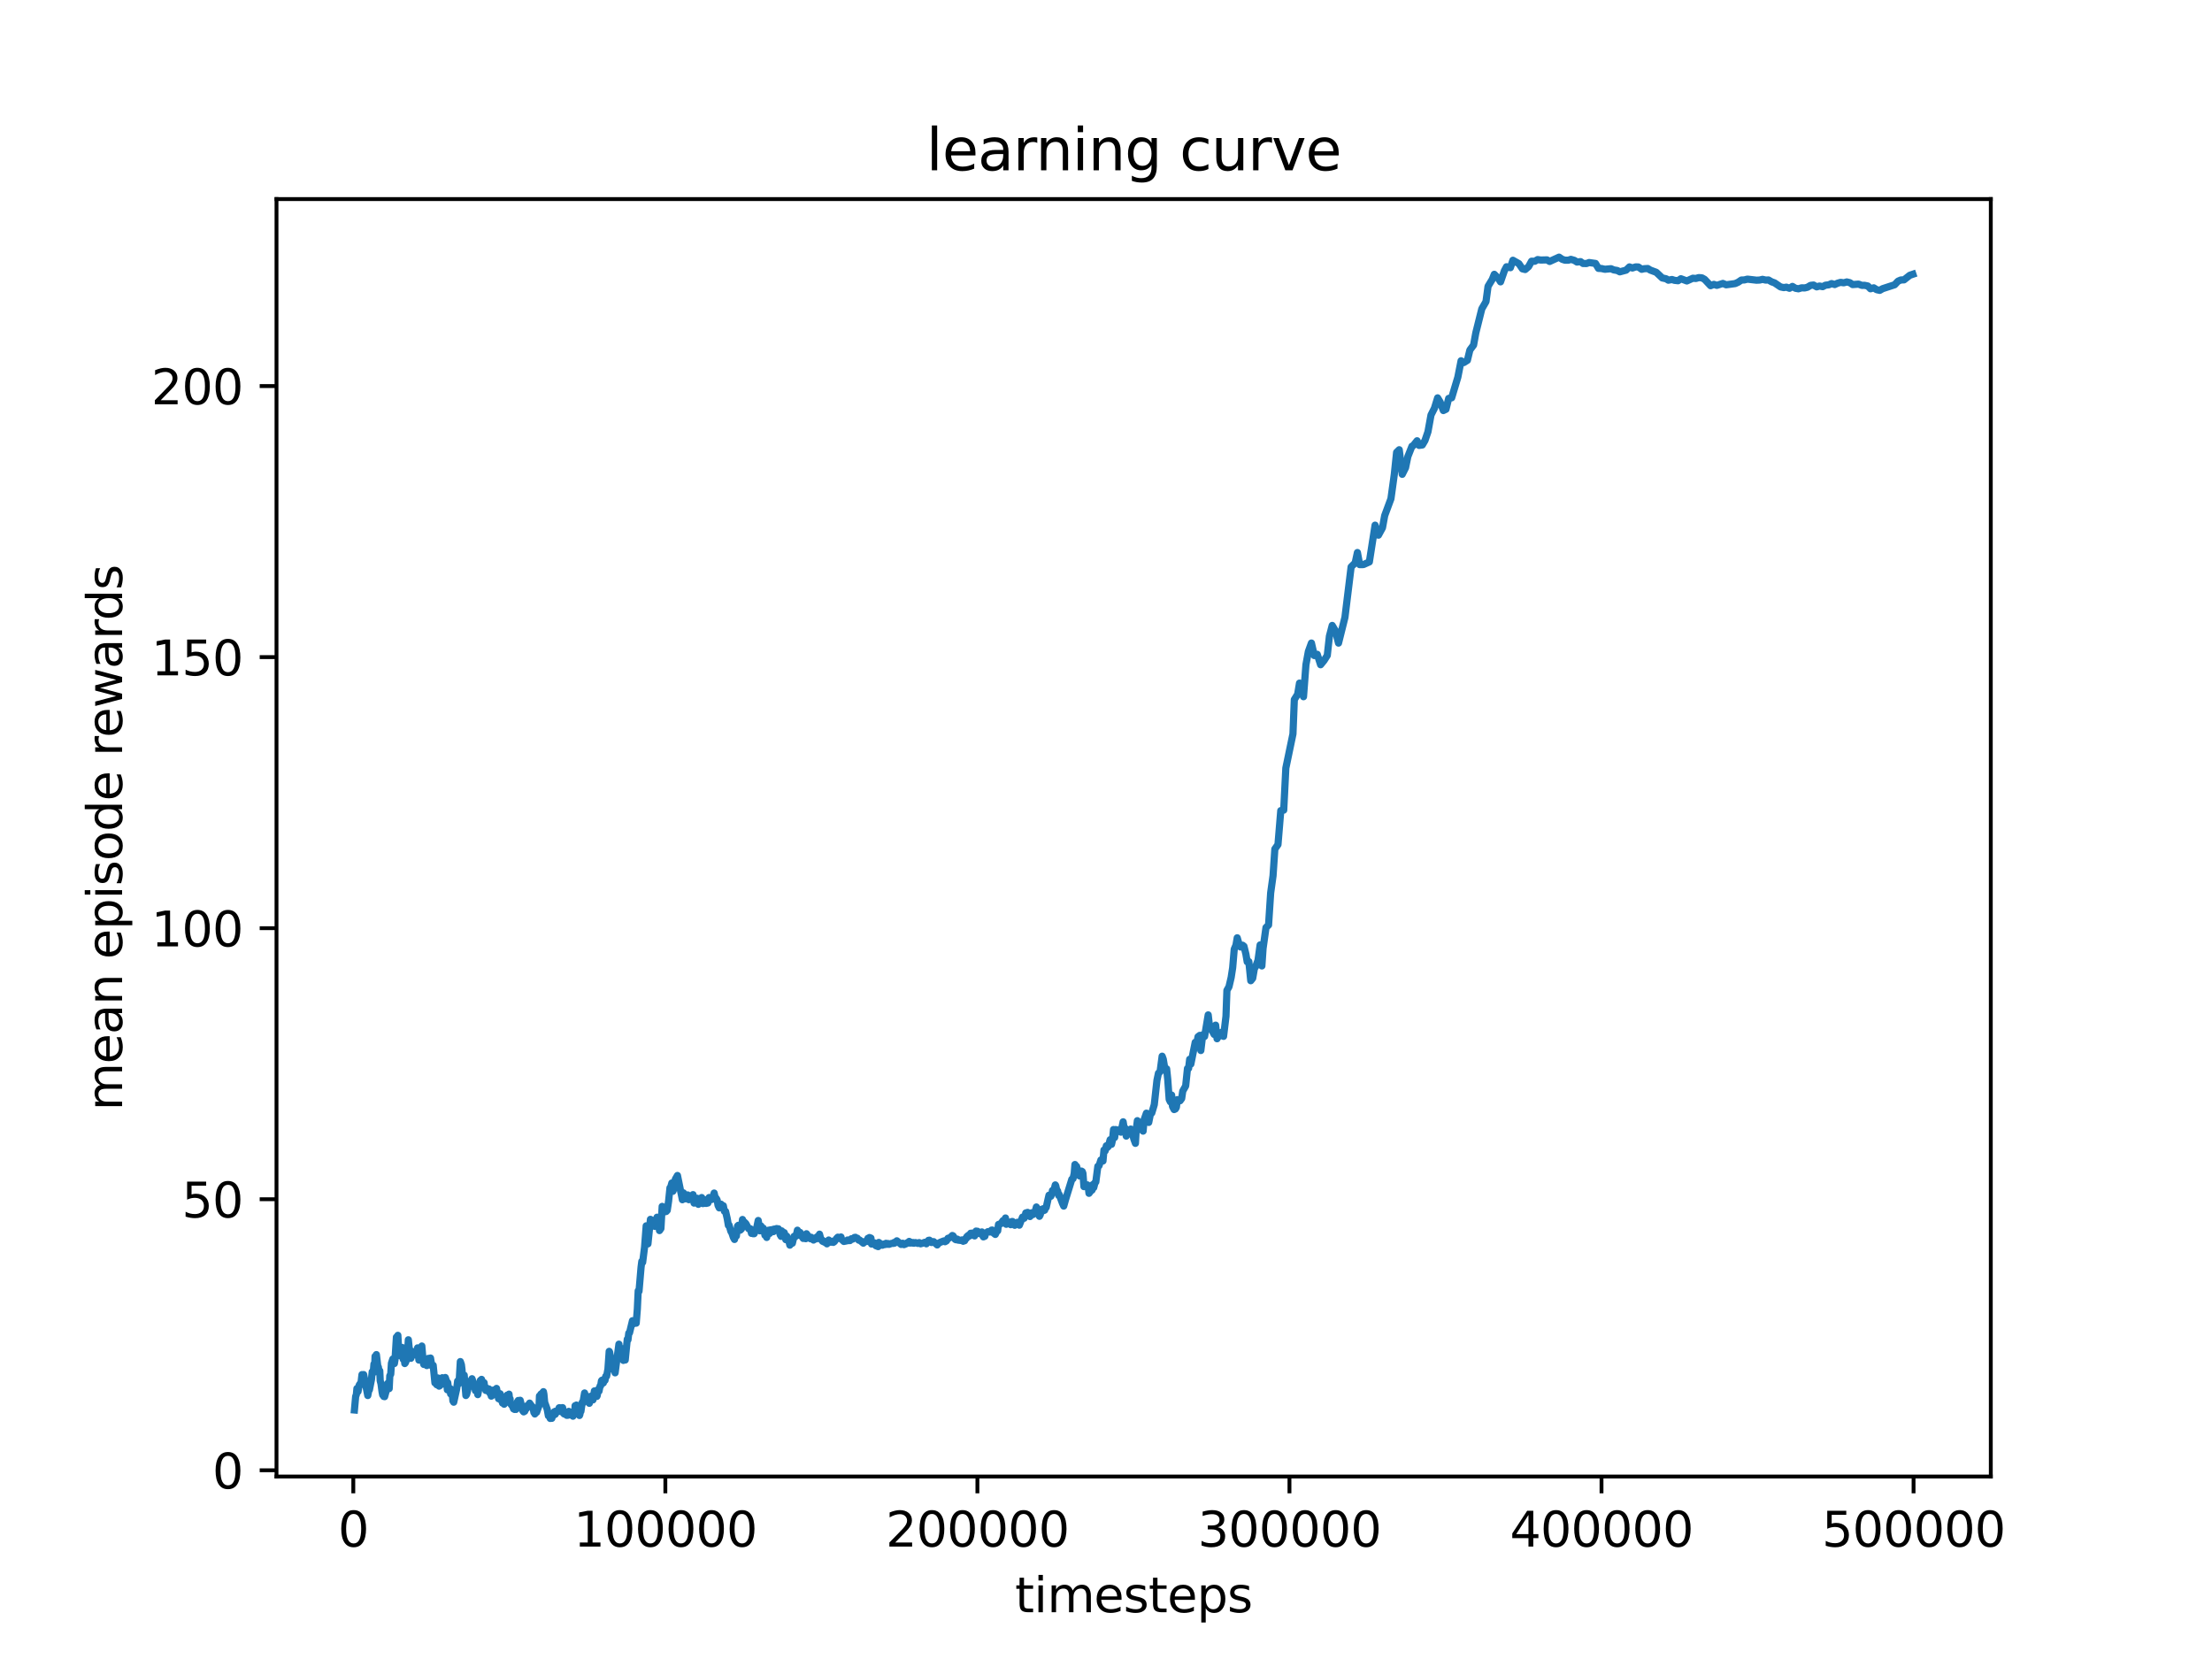 <?xml version="1.0" encoding="utf-8" standalone="no"?>
<!DOCTYPE svg PUBLIC "-//W3C//DTD SVG 1.1//EN"
  "http://www.w3.org/Graphics/SVG/1.1/DTD/svg11.dtd">
<svg xmlns:xlink="http://www.w3.org/1999/xlink" width="460.8pt" height="345.6pt" viewBox="0 0 460.8 345.6" xmlns="http://www.w3.org/2000/svg" version="1.1">
 <defs>
  <style type="text/css">*{stroke-linejoin: round; stroke-linecap: butt}</style>
 </defs>
 <g id="figure_1">
  <g id="patch_1">
   <path d="M 0 345.6 
L 460.8 345.6 
L 460.8 0 
L 0 0 
z
" style="fill: #ffffff"/>
  </g>
  <g id="axes_1">
   <g id="patch_2">
    <path d="M 57.6 307.584 
L 414.72 307.584 
L 414.72 41.472 
L 57.6 41.472 
z
" style="fill: #ffffff"/>
   </g>
   <g id="matplotlib.axis_1">
    <g id="xtick_1">
     <g id="line2d_1">
      <defs>
       <path id="m78d5ab6b62" d="M 0 0 
L 0 3.5 
" style="stroke: #000000; stroke-width: 0.8"/>
      </defs>
      <g>
       <use xlink:href="#m78d5ab6b62" x="73.599" y="307.584" style="stroke: #000000; stroke-width: 0.8"/>
      </g>
     </g>
     <g id="text_1">
      <!-- 0 -->
      <g transform="translate(70.417 322.182) scale(0.1 -0.1)">
       <defs>
        <path id="DejaVuSans-30" d="M 2034 4250 
Q 1547 4250 1301 3770 
Q 1056 3291 1056 2328 
Q 1056 1369 1301 889 
Q 1547 409 2034 409 
Q 2525 409 2770 889 
Q 3016 1369 3016 2328 
Q 3016 3291 2770 3770 
Q 2525 4250 2034 4250 
z
M 2034 4750 
Q 2819 4750 3233 4129 
Q 3647 3509 3647 2328 
Q 3647 1150 3233 529 
Q 2819 -91 2034 -91 
Q 1250 -91 836 529 
Q 422 1150 422 2328 
Q 422 3509 836 4129 
Q 1250 4750 2034 4750 
z
" transform="scale(0.016)"/>
       </defs>
       <use xlink:href="#DejaVuSans-30"/>
      </g>
     </g>
    </g>
    <g id="xtick_2">
     <g id="line2d_2">
      <g>
       <use xlink:href="#m78d5ab6b62" x="138.605" y="307.584" style="stroke: #000000; stroke-width: 0.8"/>
      </g>
     </g>
     <g id="text_2">
      <!-- 100000 -->
      <g transform="translate(119.518 322.182) scale(0.1 -0.1)">
       <defs>
        <path id="DejaVuSans-31" d="M 794 531 
L 1825 531 
L 1825 4091 
L 703 3866 
L 703 4441 
L 1819 4666 
L 2450 4666 
L 2450 531 
L 3481 531 
L 3481 0 
L 794 0 
L 794 531 
z
" transform="scale(0.016)"/>
       </defs>
       <use xlink:href="#DejaVuSans-31"/>
       <use xlink:href="#DejaVuSans-30" x="63.623"/>
       <use xlink:href="#DejaVuSans-30" x="127.246"/>
       <use xlink:href="#DejaVuSans-30" x="190.869"/>
       <use xlink:href="#DejaVuSans-30" x="254.492"/>
       <use xlink:href="#DejaVuSans-30" x="318.115"/>
      </g>
     </g>
    </g>
    <g id="xtick_3">
     <g id="line2d_3">
      <g>
       <use xlink:href="#m78d5ab6b62" x="203.611" y="307.584" style="stroke: #000000; stroke-width: 0.8"/>
      </g>
     </g>
     <g id="text_3">
      <!-- 200000 -->
      <g transform="translate(184.524 322.182) scale(0.1 -0.1)">
       <defs>
        <path id="DejaVuSans-32" d="M 1228 531 
L 3431 531 
L 3431 0 
L 469 0 
L 469 531 
Q 828 903 1448 1529 
Q 2069 2156 2228 2338 
Q 2531 2678 2651 2914 
Q 2772 3150 2772 3378 
Q 2772 3750 2511 3984 
Q 2250 4219 1831 4219 
Q 1534 4219 1204 4116 
Q 875 4013 500 3803 
L 500 4441 
Q 881 4594 1212 4672 
Q 1544 4750 1819 4750 
Q 2544 4750 2975 4387 
Q 3406 4025 3406 3419 
Q 3406 3131 3298 2873 
Q 3191 2616 2906 2266 
Q 2828 2175 2409 1742 
Q 1991 1309 1228 531 
z
" transform="scale(0.016)"/>
       </defs>
       <use xlink:href="#DejaVuSans-32"/>
       <use xlink:href="#DejaVuSans-30" x="63.623"/>
       <use xlink:href="#DejaVuSans-30" x="127.246"/>
       <use xlink:href="#DejaVuSans-30" x="190.869"/>
       <use xlink:href="#DejaVuSans-30" x="254.492"/>
       <use xlink:href="#DejaVuSans-30" x="318.115"/>
      </g>
     </g>
    </g>
    <g id="xtick_4">
     <g id="line2d_4">
      <g>
       <use xlink:href="#m78d5ab6b62" x="268.618" y="307.584" style="stroke: #000000; stroke-width: 0.8"/>
      </g>
     </g>
     <g id="text_4">
      <!-- 300000 -->
      <g transform="translate(249.53 322.182) scale(0.1 -0.1)">
       <defs>
        <path id="DejaVuSans-33" d="M 2597 2516 
Q 3050 2419 3304 2112 
Q 3559 1806 3559 1356 
Q 3559 666 3084 287 
Q 2609 -91 1734 -91 
Q 1441 -91 1130 -33 
Q 819 25 488 141 
L 488 750 
Q 750 597 1062 519 
Q 1375 441 1716 441 
Q 2309 441 2620 675 
Q 2931 909 2931 1356 
Q 2931 1769 2642 2001 
Q 2353 2234 1838 2234 
L 1294 2234 
L 1294 2753 
L 1863 2753 
Q 2328 2753 2575 2939 
Q 2822 3125 2822 3475 
Q 2822 3834 2567 4026 
Q 2313 4219 1838 4219 
Q 1578 4219 1281 4162 
Q 984 4106 628 3988 
L 628 4550 
Q 988 4650 1302 4700 
Q 1616 4750 1894 4750 
Q 2613 4750 3031 4423 
Q 3450 4097 3450 3541 
Q 3450 3153 3228 2886 
Q 3006 2619 2597 2516 
z
" transform="scale(0.016)"/>
       </defs>
       <use xlink:href="#DejaVuSans-33"/>
       <use xlink:href="#DejaVuSans-30" x="63.623"/>
       <use xlink:href="#DejaVuSans-30" x="127.246"/>
       <use xlink:href="#DejaVuSans-30" x="190.869"/>
       <use xlink:href="#DejaVuSans-30" x="254.492"/>
       <use xlink:href="#DejaVuSans-30" x="318.115"/>
      </g>
     </g>
    </g>
    <g id="xtick_5">
     <g id="line2d_5">
      <g>
       <use xlink:href="#m78d5ab6b62" x="333.624" y="307.584" style="stroke: #000000; stroke-width: 0.8"/>
      </g>
     </g>
     <g id="text_5">
      <!-- 400000 -->
      <g transform="translate(314.536 322.182) scale(0.1 -0.1)">
       <defs>
        <path id="DejaVuSans-34" d="M 2419 4116 
L 825 1625 
L 2419 1625 
L 2419 4116 
z
M 2253 4666 
L 3047 4666 
L 3047 1625 
L 3713 1625 
L 3713 1100 
L 3047 1100 
L 3047 0 
L 2419 0 
L 2419 1100 
L 313 1100 
L 313 1709 
L 2253 4666 
z
" transform="scale(0.016)"/>
       </defs>
       <use xlink:href="#DejaVuSans-34"/>
       <use xlink:href="#DejaVuSans-30" x="63.623"/>
       <use xlink:href="#DejaVuSans-30" x="127.246"/>
       <use xlink:href="#DejaVuSans-30" x="190.869"/>
       <use xlink:href="#DejaVuSans-30" x="254.492"/>
       <use xlink:href="#DejaVuSans-30" x="318.115"/>
      </g>
     </g>
    </g>
    <g id="xtick_6">
     <g id="line2d_6">
      <g>
       <use xlink:href="#m78d5ab6b62" x="398.63" y="307.584" style="stroke: #000000; stroke-width: 0.8"/>
      </g>
     </g>
     <g id="text_6">
      <!-- 500000 -->
      <g transform="translate(379.543 322.182) scale(0.1 -0.1)">
       <defs>
        <path id="DejaVuSans-35" d="M 691 4666 
L 3169 4666 
L 3169 4134 
L 1269 4134 
L 1269 2991 
Q 1406 3038 1543 3061 
Q 1681 3084 1819 3084 
Q 2600 3084 3056 2656 
Q 3513 2228 3513 1497 
Q 3513 744 3044 326 
Q 2575 -91 1722 -91 
Q 1428 -91 1123 -41 
Q 819 9 494 109 
L 494 744 
Q 775 591 1075 516 
Q 1375 441 1709 441 
Q 2250 441 2565 725 
Q 2881 1009 2881 1497 
Q 2881 1984 2565 2268 
Q 2250 2553 1709 2553 
Q 1456 2553 1204 2497 
Q 953 2441 691 2322 
L 691 4666 
z
" transform="scale(0.016)"/>
       </defs>
       <use xlink:href="#DejaVuSans-35"/>
       <use xlink:href="#DejaVuSans-30" x="63.623"/>
       <use xlink:href="#DejaVuSans-30" x="127.246"/>
       <use xlink:href="#DejaVuSans-30" x="190.869"/>
       <use xlink:href="#DejaVuSans-30" x="254.492"/>
       <use xlink:href="#DejaVuSans-30" x="318.115"/>
      </g>
     </g>
    </g>
    <g id="text_7">
     <!-- timesteps -->
     <g transform="translate(211.444 335.861) scale(0.1 -0.1)">
      <defs>
       <path id="DejaVuSans-74" d="M 1172 4494 
L 1172 3500 
L 2356 3500 
L 2356 3053 
L 1172 3053 
L 1172 1153 
Q 1172 725 1289 603 
Q 1406 481 1766 481 
L 2356 481 
L 2356 0 
L 1766 0 
Q 1100 0 847 248 
Q 594 497 594 1153 
L 594 3053 
L 172 3053 
L 172 3500 
L 594 3500 
L 594 4494 
L 1172 4494 
z
" transform="scale(0.016)"/>
       <path id="DejaVuSans-69" d="M 603 3500 
L 1178 3500 
L 1178 0 
L 603 0 
L 603 3500 
z
M 603 4863 
L 1178 4863 
L 1178 4134 
L 603 4134 
L 603 4863 
z
" transform="scale(0.016)"/>
       <path id="DejaVuSans-6d" d="M 3328 2828 
Q 3544 3216 3844 3400 
Q 4144 3584 4550 3584 
Q 5097 3584 5394 3201 
Q 5691 2819 5691 2113 
L 5691 0 
L 5113 0 
L 5113 2094 
Q 5113 2597 4934 2840 
Q 4756 3084 4391 3084 
Q 3944 3084 3684 2787 
Q 3425 2491 3425 1978 
L 3425 0 
L 2847 0 
L 2847 2094 
Q 2847 2600 2669 2842 
Q 2491 3084 2119 3084 
Q 1678 3084 1418 2786 
Q 1159 2488 1159 1978 
L 1159 0 
L 581 0 
L 581 3500 
L 1159 3500 
L 1159 2956 
Q 1356 3278 1631 3431 
Q 1906 3584 2284 3584 
Q 2666 3584 2933 3390 
Q 3200 3197 3328 2828 
z
" transform="scale(0.016)"/>
       <path id="DejaVuSans-65" d="M 3597 1894 
L 3597 1613 
L 953 1613 
Q 991 1019 1311 708 
Q 1631 397 2203 397 
Q 2534 397 2845 478 
Q 3156 559 3463 722 
L 3463 178 
Q 3153 47 2828 -22 
Q 2503 -91 2169 -91 
Q 1331 -91 842 396 
Q 353 884 353 1716 
Q 353 2575 817 3079 
Q 1281 3584 2069 3584 
Q 2775 3584 3186 3129 
Q 3597 2675 3597 1894 
z
M 3022 2063 
Q 3016 2534 2758 2815 
Q 2500 3097 2075 3097 
Q 1594 3097 1305 2825 
Q 1016 2553 972 2059 
L 3022 2063 
z
" transform="scale(0.016)"/>
       <path id="DejaVuSans-73" d="M 2834 3397 
L 2834 2853 
Q 2591 2978 2328 3040 
Q 2066 3103 1784 3103 
Q 1356 3103 1142 2972 
Q 928 2841 928 2578 
Q 928 2378 1081 2264 
Q 1234 2150 1697 2047 
L 1894 2003 
Q 2506 1872 2764 1633 
Q 3022 1394 3022 966 
Q 3022 478 2636 193 
Q 2250 -91 1575 -91 
Q 1294 -91 989 -36 
Q 684 19 347 128 
L 347 722 
Q 666 556 975 473 
Q 1284 391 1588 391 
Q 1994 391 2212 530 
Q 2431 669 2431 922 
Q 2431 1156 2273 1281 
Q 2116 1406 1581 1522 
L 1381 1569 
Q 847 1681 609 1914 
Q 372 2147 372 2553 
Q 372 3047 722 3315 
Q 1072 3584 1716 3584 
Q 2034 3584 2315 3537 
Q 2597 3491 2834 3397 
z
" transform="scale(0.016)"/>
       <path id="DejaVuSans-70" d="M 1159 525 
L 1159 -1331 
L 581 -1331 
L 581 3500 
L 1159 3500 
L 1159 2969 
Q 1341 3281 1617 3432 
Q 1894 3584 2278 3584 
Q 2916 3584 3314 3078 
Q 3713 2572 3713 1747 
Q 3713 922 3314 415 
Q 2916 -91 2278 -91 
Q 1894 -91 1617 61 
Q 1341 213 1159 525 
z
M 3116 1747 
Q 3116 2381 2855 2742 
Q 2594 3103 2138 3103 
Q 1681 3103 1420 2742 
Q 1159 2381 1159 1747 
Q 1159 1113 1420 752 
Q 1681 391 2138 391 
Q 2594 391 2855 752 
Q 3116 1113 3116 1747 
z
" transform="scale(0.016)"/>
      </defs>
      <use xlink:href="#DejaVuSans-74"/>
      <use xlink:href="#DejaVuSans-69" x="39.209"/>
      <use xlink:href="#DejaVuSans-6d" x="66.992"/>
      <use xlink:href="#DejaVuSans-65" x="164.404"/>
      <use xlink:href="#DejaVuSans-73" x="225.928"/>
      <use xlink:href="#DejaVuSans-74" x="278.027"/>
      <use xlink:href="#DejaVuSans-65" x="317.236"/>
      <use xlink:href="#DejaVuSans-70" x="378.76"/>
      <use xlink:href="#DejaVuSans-73" x="442.236"/>
     </g>
    </g>
   </g>
   <g id="matplotlib.axis_2">
    <g id="ytick_1">
     <g id="line2d_7">
      <defs>
       <path id="m1ab883a542" d="M 0 0 
L -3.5 0 
" style="stroke: #000000; stroke-width: 0.8"/>
      </defs>
      <g>
       <use xlink:href="#m1ab883a542" x="57.6" y="306.282" style="stroke: #000000; stroke-width: 0.8"/>
      </g>
     </g>
     <g id="text_8">
      <!-- 0 -->
      <g transform="translate(44.237 310.081) scale(0.1 -0.1)">
       <use xlink:href="#DejaVuSans-30"/>
      </g>
     </g>
    </g>
    <g id="ytick_2">
     <g id="line2d_8">
      <g>
       <use xlink:href="#m1ab883a542" x="57.6" y="249.817" style="stroke: #000000; stroke-width: 0.8"/>
      </g>
     </g>
     <g id="text_9">
      <!-- 50 -->
      <g transform="translate(37.875 253.617) scale(0.1 -0.1)">
       <use xlink:href="#DejaVuSans-35"/>
       <use xlink:href="#DejaVuSans-30" x="63.623"/>
      </g>
     </g>
    </g>
    <g id="ytick_3">
     <g id="line2d_9">
      <g>
       <use xlink:href="#m1ab883a542" x="57.6" y="193.353" style="stroke: #000000; stroke-width: 0.8"/>
      </g>
     </g>
     <g id="text_10">
      <!-- 100 -->
      <g transform="translate(31.512 197.152) scale(0.1 -0.1)">
       <use xlink:href="#DejaVuSans-31"/>
       <use xlink:href="#DejaVuSans-30" x="63.623"/>
       <use xlink:href="#DejaVuSans-30" x="127.246"/>
      </g>
     </g>
    </g>
    <g id="ytick_4">
     <g id="line2d_10">
      <g>
       <use xlink:href="#m1ab883a542" x="57.6" y="136.888" style="stroke: #000000; stroke-width: 0.8"/>
      </g>
     </g>
     <g id="text_11">
      <!-- 150 -->
      <g transform="translate(31.512 140.688) scale(0.1 -0.1)">
       <use xlink:href="#DejaVuSans-31"/>
       <use xlink:href="#DejaVuSans-35" x="63.623"/>
       <use xlink:href="#DejaVuSans-30" x="127.246"/>
      </g>
     </g>
    </g>
    <g id="ytick_5">
     <g id="line2d_11">
      <g>
       <use xlink:href="#m1ab883a542" x="57.6" y="80.424" style="stroke: #000000; stroke-width: 0.8"/>
      </g>
     </g>
     <g id="text_12">
      <!-- 200 -->
      <g transform="translate(31.512 84.223) scale(0.1 -0.1)">
       <use xlink:href="#DejaVuSans-32"/>
       <use xlink:href="#DejaVuSans-30" x="63.623"/>
       <use xlink:href="#DejaVuSans-30" x="127.246"/>
      </g>
     </g>
    </g>
    <g id="text_13">
     <!-- mean episode rewards -->
     <g transform="translate(25.433 231.36) rotate(-90) scale(0.1 -0.1)">
      <defs>
       <path id="DejaVuSans-61" d="M 2194 1759 
Q 1497 1759 1228 1600 
Q 959 1441 959 1056 
Q 959 750 1161 570 
Q 1363 391 1709 391 
Q 2188 391 2477 730 
Q 2766 1069 2766 1631 
L 2766 1759 
L 2194 1759 
z
M 3341 1997 
L 3341 0 
L 2766 0 
L 2766 531 
Q 2569 213 2275 61 
Q 1981 -91 1556 -91 
Q 1019 -91 701 211 
Q 384 513 384 1019 
Q 384 1609 779 1909 
Q 1175 2209 1959 2209 
L 2766 2209 
L 2766 2266 
Q 2766 2663 2505 2880 
Q 2244 3097 1772 3097 
Q 1472 3097 1187 3025 
Q 903 2953 641 2809 
L 641 3341 
Q 956 3463 1253 3523 
Q 1550 3584 1831 3584 
Q 2591 3584 2966 3190 
Q 3341 2797 3341 1997 
z
" transform="scale(0.016)"/>
       <path id="DejaVuSans-6e" d="M 3513 2113 
L 3513 0 
L 2938 0 
L 2938 2094 
Q 2938 2591 2744 2837 
Q 2550 3084 2163 3084 
Q 1697 3084 1428 2787 
Q 1159 2491 1159 1978 
L 1159 0 
L 581 0 
L 581 3500 
L 1159 3500 
L 1159 2956 
Q 1366 3272 1645 3428 
Q 1925 3584 2291 3584 
Q 2894 3584 3203 3211 
Q 3513 2838 3513 2113 
z
" transform="scale(0.016)"/>
       <path id="DejaVuSans-20" transform="scale(0.016)"/>
       <path id="DejaVuSans-6f" d="M 1959 3097 
Q 1497 3097 1228 2736 
Q 959 2375 959 1747 
Q 959 1119 1226 758 
Q 1494 397 1959 397 
Q 2419 397 2687 759 
Q 2956 1122 2956 1747 
Q 2956 2369 2687 2733 
Q 2419 3097 1959 3097 
z
M 1959 3584 
Q 2709 3584 3137 3096 
Q 3566 2609 3566 1747 
Q 3566 888 3137 398 
Q 2709 -91 1959 -91 
Q 1206 -91 779 398 
Q 353 888 353 1747 
Q 353 2609 779 3096 
Q 1206 3584 1959 3584 
z
" transform="scale(0.016)"/>
       <path id="DejaVuSans-64" d="M 2906 2969 
L 2906 4863 
L 3481 4863 
L 3481 0 
L 2906 0 
L 2906 525 
Q 2725 213 2448 61 
Q 2172 -91 1784 -91 
Q 1150 -91 751 415 
Q 353 922 353 1747 
Q 353 2572 751 3078 
Q 1150 3584 1784 3584 
Q 2172 3584 2448 3432 
Q 2725 3281 2906 2969 
z
M 947 1747 
Q 947 1113 1208 752 
Q 1469 391 1925 391 
Q 2381 391 2643 752 
Q 2906 1113 2906 1747 
Q 2906 2381 2643 2742 
Q 2381 3103 1925 3103 
Q 1469 3103 1208 2742 
Q 947 2381 947 1747 
z
" transform="scale(0.016)"/>
       <path id="DejaVuSans-72" d="M 2631 2963 
Q 2534 3019 2420 3045 
Q 2306 3072 2169 3072 
Q 1681 3072 1420 2755 
Q 1159 2438 1159 1844 
L 1159 0 
L 581 0 
L 581 3500 
L 1159 3500 
L 1159 2956 
Q 1341 3275 1631 3429 
Q 1922 3584 2338 3584 
Q 2397 3584 2469 3576 
Q 2541 3569 2628 3553 
L 2631 2963 
z
" transform="scale(0.016)"/>
       <path id="DejaVuSans-77" d="M 269 3500 
L 844 3500 
L 1563 769 
L 2278 3500 
L 2956 3500 
L 3675 769 
L 4391 3500 
L 4966 3500 
L 4050 0 
L 3372 0 
L 2619 2869 
L 1863 0 
L 1184 0 
L 269 3500 
z
" transform="scale(0.016)"/>
      </defs>
      <use xlink:href="#DejaVuSans-6d"/>
      <use xlink:href="#DejaVuSans-65" x="97.412"/>
      <use xlink:href="#DejaVuSans-61" x="158.936"/>
      <use xlink:href="#DejaVuSans-6e" x="220.215"/>
      <use xlink:href="#DejaVuSans-20" x="283.594"/>
      <use xlink:href="#DejaVuSans-65" x="315.381"/>
      <use xlink:href="#DejaVuSans-70" x="376.904"/>
      <use xlink:href="#DejaVuSans-69" x="440.381"/>
      <use xlink:href="#DejaVuSans-73" x="468.164"/>
      <use xlink:href="#DejaVuSans-6f" x="520.264"/>
      <use xlink:href="#DejaVuSans-64" x="581.445"/>
      <use xlink:href="#DejaVuSans-65" x="644.922"/>
      <use xlink:href="#DejaVuSans-20" x="706.445"/>
      <use xlink:href="#DejaVuSans-72" x="738.232"/>
      <use xlink:href="#DejaVuSans-65" x="777.096"/>
      <use xlink:href="#DejaVuSans-77" x="838.619"/>
      <use xlink:href="#DejaVuSans-61" x="920.406"/>
      <use xlink:href="#DejaVuSans-72" x="981.686"/>
      <use xlink:href="#DejaVuSans-64" x="1021.049"/>
      <use xlink:href="#DejaVuSans-73" x="1084.525"/>
     </g>
    </g>
   </g>
   <g id="line2d_12">
    <path d="M 73.833 293.726 
L 74.093 290.87 
L 74.236 290.542 
L 74.353 289.251 
L 74.587 289.877 
L 74.795 288.605 
L 74.99 288.275 
L 75.159 288.465 
L 75.406 286.357 
L 75.51 286.527 
L 75.64 286.954 
L 75.757 286.349 
L 76.615 290.716 
L 76.836 289.547 
L 76.953 289.536 
L 77.382 287.375 
L 77.538 285.759 
L 77.746 285.998 
L 77.902 284.157 
L 78.084 283.983 
L 78.136 282.544 
L 78.305 282.949 
L 78.409 282.189 
L 78.708 284.719 
L 78.825 284.795 
L 78.968 286.032 
L 79.111 285.562 
L 79.202 287.625 
L 79.371 288.274 
L 79.592 289.961 
L 79.722 290.605 
L 79.865 290.195 
L 79.943 290.909 
L 80.125 290.951 
L 80.606 289.187 
L 80.762 288.181 
L 80.879 288.948 
L 81.074 289.276 
L 81.204 286.602 
L 81.399 286.252 
L 81.542 283.985 
L 81.829 283.104 
L 81.985 283.207 
L 82.154 284.05 
L 82.284 283.294 
L 82.583 278.542 
L 82.739 280.579 
L 82.882 278.173 
L 82.973 279.867 
L 83.428 282.471 
L 83.571 281.968 
L 83.792 280.708 
L 84.026 283.209 
L 84.195 282.504 
L 84.325 284.051 
L 84.442 283.915 
L 84.819 282.974 
L 85.066 279.1 
L 85.339 281.787 
L 85.456 282.921 
L 85.586 282.965 
L 85.768 281.482 
L 86.067 282.057 
L 86.21 281.754 
L 86.379 281.804 
L 86.548 282.274 
L 86.678 281.812 
L 86.847 281.691 
L 86.99 280.789 
L 87.107 281.153 
L 87.263 283.33 
L 87.874 280.401 
L 88.16 283.753 
L 88.277 284.232 
L 88.459 283.733 
L 88.563 284.173 
L 88.68 283.846 
L 88.914 284.476 
L 89.239 282.976 
L 89.343 283.417 
L 89.603 283.486 
L 89.681 282.905 
L 89.954 284.536 
L 90.24 284.421 
L 90.604 288.079 
L 90.721 287.973 
L 90.981 288.465 
L 91.215 287.05 
L 91.475 288.759 
L 91.644 288.655 
L 91.8 288.199 
L 91.917 287.122 
L 92.047 288.11 
L 92.139 287.006 
L 92.282 287.061 
L 92.503 288.306 
L 92.633 287.935 
L 92.763 286.96 
L 93.036 287.764 
L 93.192 289.53 
L 93.27 288.024 
L 93.478 289.643 
L 93.647 289.691 
L 93.673 289.416 
L 93.816 289.282 
L 93.868 290.377 
L 94.05 290.21 
L 94.141 290.666 
L 94.232 290.479 
L 94.349 291.827 
L 94.518 292.103 
L 95.116 289.414 
L 95.337 287.686 
L 95.493 288.325 
L 95.649 287.808 
L 95.896 283.641 
L 96.117 284.29 
L 96.247 285.348 
L 96.325 286.991 
L 96.468 286.925 
L 96.572 287.603 
L 96.702 286.467 
L 97.053 290.712 
L 97.209 290.5 
L 97.833 287.847 
L 97.963 288.817 
L 98.067 287.596 
L 98.21 288.201 
L 98.327 287.213 
L 98.522 287.781 
L 98.639 288.227 
L 98.782 288.262 
L 99.042 289.707 
L 99.107 289.334 
L 99.367 289.217 
L 99.536 290.524 
L 100.069 287.562 
L 100.173 287.675 
L 100.316 287.348 
L 100.498 288.385 
L 100.589 288.537 
L 100.719 287.956 
L 100.849 288.044 
L 100.953 288.916 
L 101.096 289.079 
L 101.2 289.658 
L 101.304 289.122 
L 101.655 289.803 
L 101.785 289.323 
L 101.876 289.358 
L 102.084 290.272 
L 102.201 290.081 
L 102.344 290.841 
L 102.462 290.772 
L 102.8 289.575 
L 103.021 290.2 
L 103.112 290.44 
L 103.437 289.234 
L 103.866 291.384 
L 104.087 290.443 
L 104.191 290.344 
L 104.477 291.821 
L 104.607 291.798 
L 104.685 292.287 
L 104.776 291.785 
L 105.023 292.525 
L 105.322 291.317 
L 105.426 291.481 
L 105.634 290.64 
L 105.738 290.609 
L 105.842 291.214 
L 106.037 290.428 
L 106.128 291.337 
L 106.258 291.392 
L 106.31 292.356 
L 106.804 293.009 
L 106.986 293.5 
L 107.051 293.328 
L 107.181 293.607 
L 107.402 293.228 
L 107.48 293.61 
L 107.61 293.393 
L 107.792 291.995 
L 107.896 292.183 
L 107.961 291.745 
L 108.078 292.188 
L 108.156 291.971 
L 108.26 292.251 
L 108.364 291.706 
L 108.897 293.887 
L 109.092 294.118 
L 109.235 293.708 
L 109.313 293.995 
L 109.495 293.238 
L 109.625 293.496 
L 109.82 292.823 
L 109.885 293.166 
L 110.327 292.297 
L 110.483 292.9 
L 110.561 292.609 
L 110.795 293.128 
L 110.847 292.988 
L 110.938 293.053 
L 111.042 293.276 
L 111.224 294.251 
L 111.302 294.287 
L 111.419 294.556 
L 111.588 294.025 
L 111.692 294.117 
L 111.783 294.215 
L 112.303 292.779 
L 112.381 290.795 
L 112.485 290.893 
L 112.589 290.977 
L 112.681 290.413 
L 112.785 290.546 
L 113.006 290.145 
L 113.123 290.686 
L 113.201 289.913 
L 113.305 290.436 
L 113.461 292.118 
L 113.994 293.588 
L 114.241 294.945 
L 114.358 294.875 
L 114.436 294.811 
L 114.618 295.488 
L 114.787 295.125 
L 114.956 295.466 
L 115.138 294.743 
L 115.242 294.918 
L 115.411 294.199 
L 115.489 294.082 
L 115.671 294.625 
L 115.749 293.968 
L 115.84 294.115 
L 115.996 294.068 
L 116.139 293.936 
L 116.191 294.003 
L 116.308 294.058 
L 116.477 293.264 
L 116.568 293.244 
L 116.75 293.813 
L 116.841 293.752 
L 117.114 293.244 
L 117.205 293.244 
L 117.374 294.422 
L 117.452 294.173 
L 117.543 294.565 
L 117.712 294.195 
L 117.881 294.598 
L 118.05 294.832 
L 118.232 294.831 
L 118.323 294.816 
L 118.479 294.015 
L 118.843 294.76 
L 118.999 294.185 
L 119.181 294.476 
L 119.298 294.129 
L 119.363 295.02 
L 119.753 293.858 
L 119.805 292.832 
L 119.987 293.29 
L 120.078 292.697 
L 120.247 293.401 
L 120.325 293.1 
L 120.624 293.868 
L 120.715 294.872 
L 120.806 294.648 
L 120.897 293.733 
L 121.014 294.016 
L 121.287 292.141 
L 121.404 292.322 
L 121.781 290.182 
L 121.898 290.801 
L 122.002 290.645 
L 122.171 291.093 
L 122.275 291.777 
L 122.392 291.287 
L 122.47 291.414 
L 122.587 291.446 
L 122.769 292.334 
L 122.991 290.905 
L 123.134 291.149 
L 123.329 290.747 
L 123.524 291.625 
L 123.628 291.138 
L 123.823 289.753 
L 123.94 290.296 
L 124.018 290.004 
L 124.33 290.9 
L 124.421 290.72 
L 124.564 289.506 
L 124.694 289.359 
L 124.785 289.813 
L 125.006 288.733 
L 125.123 288.698 
L 125.292 287.652 
L 125.396 287.527 
L 125.552 288.116 
L 125.682 288.096 
L 125.968 287.173 
L 126.033 287.56 
L 126.202 286.68 
L 126.371 286.683 
L 126.644 285.211 
L 126.904 281.507 
L 126.995 281.672 
L 127.567 285.186 
L 127.723 284.033 
L 127.97 285.198 
L 128.139 285.987 
L 128.932 280.014 
L 129.088 281.992 
L 129.361 281.061 
L 129.465 281.221 
L 129.569 280.935 
L 129.855 283.396 
L 130.05 283.144 
L 130.245 283.319 
L 130.674 278.983 
L 130.817 279.115 
L 130.986 277.708 
L 131.142 277.655 
L 131.753 275.131 
L 132.013 275.754 
L 132.091 275.164 
L 132.312 275.042 
L 132.533 275.642 
L 132.767 272.718 
L 132.949 268.898 
L 133.118 268.994 
L 133.548 263.969 
L 133.704 262.754 
L 133.873 262.971 
L 134.276 259.794 
L 134.614 255.366 
L 134.718 258.033 
L 134.978 259.124 
L 135.498 254.012 
L 135.602 254.164 
L 135.797 254.295 
L 135.979 254.211 
L 136.226 255.334 
L 136.408 255.48 
L 136.642 255.194 
L 136.876 253.569 
L 137.24 254.52 
L 137.383 256.351 
L 137.682 255.916 
L 137.942 251.315 
L 138.475 252.442 
L 138.774 252.38 
L 138.995 252.142 
L 139.281 250.221 
L 139.567 247.445 
L 139.697 247.372 
L 139.957 246.439 
L 140.178 248.164 
L 140.503 247.381 
L 140.672 245.668 
L 141.127 244.876 
L 142.154 249.925 
L 142.362 248.487 
L 142.635 249.748 
L 142.804 248.851 
L 143.025 249.738 
L 143.246 248.921 
L 143.493 249.912 
L 143.663 249.494 
L 143.91 249.357 
L 144.118 249.43 
L 144.365 248.861 
L 144.586 250.628 
L 144.833 249.856 
L 145.028 249.99 
L 145.223 249.618 
L 145.483 250.883 
L 145.652 250.103 
L 145.925 250.315 
L 146.172 249.471 
L 146.38 250.727 
L 146.666 250.692 
L 146.77 249.931 
L 147.095 250.695 
L 147.472 250.605 
L 147.719 249.466 
L 147.901 249.966 
L 148.382 249.832 
L 148.772 248.533 
L 148.954 249.386 
L 149.162 249.584 
L 149.396 249.965 
L 149.578 251.092 
L 149.838 251.629 
L 149.994 251.388 
L 150.202 250.851 
L 150.41 251.452 
L 150.683 251.178 
L 150.904 252.328 
L 151.151 252.36 
L 151.502 253.892 
L 151.736 255.272 
L 151.866 255.181 
L 152.256 256.524 
L 152.464 256.855 
L 152.776 257.785 
L 153.01 258.202 
L 153.192 257.39 
L 153.4 257.49 
L 153.647 255.411 
L 153.803 255.255 
L 154.012 255.576 
L 154.207 256.264 
L 154.454 256.031 
L 154.675 254.043 
L 154.87 254.96 
L 155.013 254.541 
L 155.377 254.897 
L 155.936 255.944 
L 156.118 256.062 
L 156.326 255.981 
L 156.547 256.938 
L 156.755 256.84 
L 156.898 257.007 
L 157.106 257.002 
L 157.483 256.062 
L 157.626 255.793 
L 157.951 254.252 
L 158.302 256.399 
L 158.523 255.387 
L 158.666 256.039 
L 159.004 255.852 
L 159.173 256.345 
L 159.355 257.326 
L 159.537 257.141 
L 159.719 257.783 
L 159.927 256.6 
L 160.109 256.274 
L 160.33 256.949 
L 160.512 256.197 
L 160.746 256.291 
L 160.889 256.145 
L 161.11 256.575 
L 161.214 256.057 
L 161.448 256.024 
L 161.539 256.268 
L 161.786 255.928 
L 161.994 256.229 
L 162.163 255.982 
L 162.332 256.346 
L 162.514 257.21 
L 162.722 257.559 
L 162.839 256.414 
L 163.164 256.871 
L 163.372 256.779 
L 163.541 257.337 
L 163.697 258.247 
L 163.892 257.51 
L 164.009 257.984 
L 164.218 258.06 
L 164.543 259.389 
L 164.712 258.832 
L 165.063 258.992 
L 165.401 257.563 
L 165.635 257.656 
L 165.973 256.943 
L 166.116 256.273 
L 166.337 257.234 
L 166.493 257.327 
L 166.675 256.739 
L 167 257.576 
L 167.169 257.326 
L 167.325 257.987 
L 167.533 257.802 
L 167.845 258.044 
L 168.001 257.009 
L 168.521 257.718 
L 168.638 257.667 
L 168.833 258.052 
L 168.989 257.746 
L 169.158 258.031 
L 169.327 258.052 
L 169.47 258.326 
L 169.834 257.907 
L 170.042 258.087 
L 170.198 257.661 
L 170.406 257.667 
L 170.549 257.511 
L 170.718 257.102 
L 171.017 258.218 
L 171.225 258.276 
L 171.329 258.562 
L 171.511 258.658 
L 171.628 258.564 
L 171.81 258.798 
L 172.135 258.742 
L 172.265 259.114 
L 172.629 258.319 
L 172.928 258.7 
L 173.071 258.774 
L 173.422 258.568 
L 173.578 258.815 
L 173.799 258.677 
L 174.254 258.026 
L 174.541 257.727 
L 174.892 257.997 
L 175.009 257.977 
L 175.191 257.686 
L 175.308 258.161 
L 175.789 258.615 
L 176.4 258.493 
L 176.569 258.313 
L 176.764 258.444 
L 176.868 258.348 
L 177.063 258.435 
L 177.362 258.055 
L 177.661 258.124 
L 177.986 257.792 
L 178.194 257.751 
L 178.285 257.911 
L 178.597 257.939 
L 178.896 258.348 
L 179.078 258.324 
L 179.845 258.972 
L 179.988 258.665 
L 180.651 258.613 
L 180.807 257.965 
L 180.95 258.011 
L 181.119 257.802 
L 181.431 257.917 
L 181.561 259.16 
L 181.86 258.861 
L 182.146 258.902 
L 182.445 259.498 
L 182.939 259.692 
L 183.069 258.821 
L 183.823 259.404 
L 184.122 259.157 
L 184.278 259.281 
L 184.577 259.001 
L 184.734 259.218 
L 184.877 259.048 
L 185.033 259.057 
L 185.189 259.222 
L 185.787 259.002 
L 186.086 259.026 
L 186.242 258.83 
L 186.359 258.969 
L 186.827 258.481 
L 187.724 259.24 
L 188.036 258.987 
L 188.192 259.041 
L 188.322 259.28 
L 188.634 259.155 
L 188.777 259.1 
L 188.933 258.917 
L 189.076 258.923 
L 189.401 258.607 
L 189.505 258.953 
L 189.687 258.944 
L 189.804 258.784 
L 190.116 258.958 
L 190.298 258.844 
L 190.402 258.989 
L 190.727 258.85 
L 191.195 259.025 
L 191.481 258.856 
L 191.78 259.104 
L 192.209 258.98 
L 192.521 258.839 
L 192.69 258.784 
L 192.976 259.105 
L 193.119 258.799 
L 193.327 258.642 
L 193.418 258.39 
L 193.613 258.352 
L 194.029 258.835 
L 194.198 258.812 
L 194.315 258.655 
L 194.497 258.659 
L 195.239 259.344 
L 195.512 258.986 
L 195.967 258.758 
L 196.565 258.527 
L 196.76 258.481 
L 196.864 258.674 
L 197.176 258.493 
L 197.475 257.958 
L 197.787 257.896 
L 198.099 257.68 
L 198.385 257.375 
L 198.554 257.457 
L 198.983 258.185 
L 199.152 258.266 
L 199.282 258.116 
L 199.451 258.143 
L 199.568 258.336 
L 200.192 258.407 
L 200.348 258.301 
L 200.647 258.577 
L 200.79 258.345 
L 200.946 258.474 
L 201.102 258.04 
L 201.31 257.986 
L 201.414 257.623 
L 201.739 257.335 
L 201.895 257.519 
L 202.207 256.908 
L 202.35 257.115 
L 202.506 256.878 
L 202.662 257.328 
L 202.844 257.24 
L 203.026 257.466 
L 203.156 256.781 
L 203.338 256.454 
L 203.455 256.536 
L 203.624 256.492 
L 203.741 256.844 
L 203.949 256.966 
L 204.547 256.637 
L 204.664 257.299 
L 204.859 257.663 
L 205.171 257.532 
L 205.315 256.945 
L 205.783 256.582 
L 206.238 256.65 
L 206.394 256.553 
L 206.55 256.257 
L 206.706 256.238 
L 207.018 256.901 
L 207.343 257.154 
L 207.655 256.501 
L 207.837 256.413 
L 208.006 255.074 
L 208.5 254.92 
L 208.942 254.279 
L 209.176 254.72 
L 209.293 254.476 
L 209.462 253.728 
L 209.618 255.039 
L 209.774 254.413 
L 209.917 254.82 
L 210.112 254.646 
L 210.424 254.833 
L 210.554 255.121 
L 210.749 254.476 
L 210.918 254.46 
L 211.087 255.051 
L 211.217 255.06 
L 211.386 255.25 
L 211.867 254.649 
L 212.192 254.611 
L 212.348 255.227 
L 213.011 253.544 
L 213.349 253.788 
L 213.557 253.295 
L 213.687 252.677 
L 214.077 252.564 
L 214.22 252.917 
L 214.389 252.976 
L 214.571 253.427 
L 214.688 252.726 
L 215.013 252.635 
L 215.182 253.017 
L 215.586 252.604 
L 215.898 251.439 
L 216.067 251.769 
L 216.236 251.833 
L 216.366 253.096 
L 216.535 253.378 
L 216.704 253.065 
L 216.925 252.018 
L 217.276 251.807 
L 217.419 252.192 
L 217.627 252.094 
L 217.77 251.62 
L 217.939 251.542 
L 218.368 249.64 
L 218.524 248.981 
L 218.68 249.013 
L 218.914 249.203 
L 219.174 248.527 
L 219.239 248.008 
L 219.499 248.135 
L 219.837 246.839 
L 219.928 246.988 
L 220.188 248.139 
L 220.318 248.085 
L 220.539 249.033 
L 220.643 248.835 
L 221.319 250.647 
L 221.592 251.251 
L 221.969 249.912 
L 223.282 245.66 
L 223.529 245.537 
L 223.776 244.46 
L 223.932 242.588 
L 224.14 243.063 
L 224.27 242.966 
L 224.712 244.522 
L 224.894 244.964 
L 225.05 244.284 
L 225.284 243.956 
L 225.453 244.059 
L 225.596 244.438 
L 225.804 247.196 
L 225.974 246.699 
L 226.338 247.226 
L 226.507 246.828 
L 226.676 247.098 
L 226.858 248.59 
L 227.131 248.235 
L 227.261 247.152 
L 227.495 247.927 
L 227.664 246.764 
L 227.846 247.401 
L 228.119 246.336 
L 228.275 246.234 
L 228.704 242.956 
L 228.951 242.841 
L 229.341 241.637 
L 229.471 241.655 
L 229.77 241.859 
L 229.978 239.566 
L 230.225 239.756 
L 230.472 238.69 
L 230.628 239.08 
L 230.862 238.86 
L 231.265 237.421 
L 231.551 238.383 
L 231.733 237.595 
L 231.967 235.305 
L 232.201 236.961 
L 232.422 235.308 
L 233.098 235.556 
L 233.306 235.265 
L 233.514 235.85 
L 233.969 233.695 
L 234.216 235.201 
L 234.411 235.04 
L 234.619 236.673 
L 234.892 236.152 
L 235.152 236.121 
L 235.555 235.206 
L 235.75 235.471 
L 236.206 237.303 
L 236.531 238.18 
L 236.687 235.415 
L 236.934 233.458 
L 237.35 234.031 
L 237.584 234.148 
L 237.766 235.261 
L 238.13 235.633 
L 238.338 233.255 
L 238.819 231.891 
L 239.053 233.126 
L 239.3 233.822 
L 239.664 232.015 
L 239.937 231.856 
L 240.457 230.118 
L 241.016 225.043 
L 241.328 223.557 
L 241.666 223.268 
L 242.095 220.025 
L 242.329 220.656 
L 242.602 222.303 
L 242.862 223.048 
L 243.031 222.659 
L 243.265 224.9 
L 243.564 229.042 
L 243.811 229.544 
L 244.071 228.119 
L 244.253 230.497 
L 244.591 231.141 
L 244.838 231.033 
L 245.059 230.683 
L 245.254 229.075 
L 245.527 229.298 
L 245.826 229.312 
L 246.164 228.841 
L 246.385 227.305 
L 246.997 226.219 
L 247.374 222.578 
L 247.608 222.562 
L 247.829 220.666 
L 248.076 221.67 
L 248.661 218.738 
L 248.986 217.128 
L 249.337 217.257 
L 249.571 215.963 
L 249.948 215.683 
L 250.156 218.842 
L 250.546 215.57 
L 250.936 215.912 
L 251.69 211.421 
L 252.015 214.239 
L 252.353 214.402 
L 252.925 215.488 
L 253.237 213.558 
L 253.536 216.389 
L 253.848 215.811 
L 254.186 215.8 
L 254.537 215.021 
L 254.888 215.897 
L 255.395 211.702 
L 255.59 206.317 
L 256.019 205.561 
L 256.474 203.615 
L 256.787 201.589 
L 257.112 197.743 
L 257.476 196.889 
L 257.736 195.362 
L 258.048 196.431 
L 258.425 197.276 
L 258.854 196.904 
L 259.14 197.128 
L 259.543 198.757 
L 259.816 200.367 
L 260.154 200.314 
L 260.557 204.301 
L 260.96 203.787 
L 261.311 201.761 
L 261.597 201.317 
L 262.065 200.036 
L 262.507 196.842 
L 262.871 201.22 
L 263.118 197.572 
L 263.729 193.222 
L 264.262 192.705 
L 264.704 185.998 
L 265.198 182.43 
L 265.575 176.869 
L 266.225 175.944 
L 266.81 168.866 
L 267.422 168.768 
L 267.864 160.004 
L 269.346 152.885 
L 269.632 145.737 
L 270.321 144.635 
L 270.711 142.304 
L 271.543 145.137 
L 272.05 138.474 
L 272.557 135.713 
L 273.194 133.956 
L 273.792 136.563 
L 274.403 136.305 
L 275.105 138.476 
L 275.82 137.606 
L 276.496 136.54 
L 276.938 132.54 
L 277.524 130.291 
L 278.187 131.407 
L 278.837 133.968 
L 280.176 128.604 
L 281.463 118.096 
L 282.308 117.254 
L 282.776 115.102 
L 283.244 117.621 
L 284.024 117.613 
L 285.259 117.059 
L 286.455 109.401 
L 287.157 111.483 
L 287.99 109.954 
L 288.458 107.403 
L 289.758 103.895 
L 290.46 98.807 
L 290.941 94.223 
L 291.487 93.689 
L 292.111 98.809 
L 292.8 97.438 
L 293.281 95.117 
L 294.139 92.953 
L 294.412 92.821 
L 295.205 91.819 
L 295.621 92.786 
L 296.297 92.694 
L 296.843 91.769 
L 297.467 89.958 
L 298.105 86.448 
L 298.82 85.041 
L 299.483 82.883 
L 300.003 83.74 
L 300.679 85.523 
L 301.225 85.256 
L 301.784 82.999 
L 302.408 82.871 
L 303.695 78.578 
L 304.371 75.155 
L 304.93 75.532 
L 305.684 75.06 
L 306.204 72.915 
L 306.971 71.887 
L 307.439 69.334 
L 308.688 64.334 
L 309.559 62.831 
L 309.988 59.644 
L 310.859 58.211 
L 311.288 57.142 
L 312.133 58.003 
L 312.588 58.714 
L 313.394 56.398 
L 313.836 55.572 
L 314.642 55.765 
L 315.162 54.217 
L 316.41 54.925 
L 317.151 56.005 
L 317.723 56.148 
L 318.438 55.534 
L 319.05 54.417 
L 319.726 54.422 
L 320.324 54.075 
L 320.961 54.171 
L 322.261 54.137 
L 322.82 54.465 
L 324.783 53.568 
L 325.407 54.002 
L 325.992 54.199 
L 326.707 54.205 
L 327.24 54.03 
L 327.968 54.238 
L 328.514 54.588 
L 329.256 54.501 
L 329.776 54.888 
L 330.504 54.9 
L 331.037 54.692 
L 332.376 54.882 
L 332.987 55.906 
L 333.598 55.933 
L 334.326 56.094 
L 335.6 55.978 
L 336.172 56.226 
L 336.9 56.346 
L 337.433 56.627 
L 338.746 56.279 
L 339.449 55.601 
L 340.06 55.83 
L 340.723 55.602 
L 341.295 55.615 
L 341.997 56.101 
L 342.504 55.98 
L 343.258 55.935 
L 343.791 56.266 
L 345.026 56.724 
L 346.274 57.9 
L 347.08 58.072 
L 347.548 58.367 
L 348.302 58.226 
L 348.822 58.398 
L 349.564 58.48 
L 350.162 58.067 
L 351.397 58.528 
L 352.658 57.961 
L 353.282 58.015 
L 353.88 57.829 
L 354.543 57.879 
L 355.115 58.204 
L 356.35 59.516 
L 357.026 59.239 
L 357.65 59.446 
L 358.911 59.043 
L 359.587 59.328 
L 361.473 59.073 
L 362.097 58.788 
L 362.76 58.339 
L 363.384 58.314 
L 364.021 58.15 
L 365.906 58.369 
L 366.569 58.341 
L 367.167 58.194 
L 367.83 58.346 
L 368.402 58.323 
L 369.039 58.698 
L 369.676 58.928 
L 370.912 59.767 
L 371.601 59.914 
L 372.134 59.818 
L 372.784 60.054 
L 373.395 59.665 
L 374.032 60.05 
L 374.643 60.162 
L 375.306 59.961 
L 375.956 59.98 
L 376.528 59.84 
L 377.165 59.448 
L 377.789 59.378 
L 378.452 59.756 
L 379.037 59.587 
L 379.7 59.717 
L 380.273 59.412 
L 380.975 59.331 
L 381.547 59.074 
L 382.21 59.276 
L 382.795 58.999 
L 383.445 58.817 
L 384.082 58.915 
L 384.719 58.735 
L 385.343 58.881 
L 385.941 59.284 
L 387.176 59.189 
L 387.865 59.452 
L 388.411 59.435 
L 389.1 59.58 
L 389.659 60.157 
L 390.335 59.958 
L 390.934 60.342 
L 391.584 60.487 
L 392.182 60.138 
L 394.691 59.32 
L 395.393 58.577 
L 395.978 58.324 
L 396.641 58.296 
L 397.85 57.344 
L 398.487 57.128 
L 398.487 57.128 
" clip-path="url(#pe958817331)" style="fill: none; stroke: #1f77b4; stroke-width: 1.5; stroke-linecap: square"/>
   </g>
   <g id="patch_3">
    <path d="M 57.6 307.584 
L 57.6 41.472 
" style="fill: none; stroke: #000000; stroke-width: 0.8; stroke-linejoin: miter; stroke-linecap: square"/>
   </g>
   <g id="patch_4">
    <path d="M 414.72 307.584 
L 414.72 41.472 
" style="fill: none; stroke: #000000; stroke-width: 0.8; stroke-linejoin: miter; stroke-linecap: square"/>
   </g>
   <g id="patch_5">
    <path d="M 57.6 307.584 
L 414.72 307.584 
" style="fill: none; stroke: #000000; stroke-width: 0.8; stroke-linejoin: miter; stroke-linecap: square"/>
   </g>
   <g id="patch_6">
    <path d="M 57.6 41.472 
L 414.72 41.472 
" style="fill: none; stroke: #000000; stroke-width: 0.8; stroke-linejoin: miter; stroke-linecap: square"/>
   </g>
   <g id="text_14">
    <!-- learning curve -->
    <g transform="translate(192.964 35.472) scale(0.12 -0.12)">
     <defs>
      <path id="DejaVuSans-6c" d="M 603 4863 
L 1178 4863 
L 1178 0 
L 603 0 
L 603 4863 
z
" transform="scale(0.016)"/>
      <path id="DejaVuSans-67" d="M 2906 1791 
Q 2906 2416 2648 2759 
Q 2391 3103 1925 3103 
Q 1463 3103 1205 2759 
Q 947 2416 947 1791 
Q 947 1169 1205 825 
Q 1463 481 1925 481 
Q 2391 481 2648 825 
Q 2906 1169 2906 1791 
z
M 3481 434 
Q 3481 -459 3084 -895 
Q 2688 -1331 1869 -1331 
Q 1566 -1331 1297 -1286 
Q 1028 -1241 775 -1147 
L 775 -588 
Q 1028 -725 1275 -790 
Q 1522 -856 1778 -856 
Q 2344 -856 2625 -561 
Q 2906 -266 2906 331 
L 2906 616 
Q 2728 306 2450 153 
Q 2172 0 1784 0 
Q 1141 0 747 490 
Q 353 981 353 1791 
Q 353 2603 747 3093 
Q 1141 3584 1784 3584 
Q 2172 3584 2450 3431 
Q 2728 3278 2906 2969 
L 2906 3500 
L 3481 3500 
L 3481 434 
z
" transform="scale(0.016)"/>
      <path id="DejaVuSans-63" d="M 3122 3366 
L 3122 2828 
Q 2878 2963 2633 3030 
Q 2388 3097 2138 3097 
Q 1578 3097 1268 2742 
Q 959 2388 959 1747 
Q 959 1106 1268 751 
Q 1578 397 2138 397 
Q 2388 397 2633 464 
Q 2878 531 3122 666 
L 3122 134 
Q 2881 22 2623 -34 
Q 2366 -91 2075 -91 
Q 1284 -91 818 406 
Q 353 903 353 1747 
Q 353 2603 823 3093 
Q 1294 3584 2113 3584 
Q 2378 3584 2631 3529 
Q 2884 3475 3122 3366 
z
" transform="scale(0.016)"/>
      <path id="DejaVuSans-75" d="M 544 1381 
L 544 3500 
L 1119 3500 
L 1119 1403 
Q 1119 906 1312 657 
Q 1506 409 1894 409 
Q 2359 409 2629 706 
Q 2900 1003 2900 1516 
L 2900 3500 
L 3475 3500 
L 3475 0 
L 2900 0 
L 2900 538 
Q 2691 219 2414 64 
Q 2138 -91 1772 -91 
Q 1169 -91 856 284 
Q 544 659 544 1381 
z
M 1991 3584 
L 1991 3584 
z
" transform="scale(0.016)"/>
      <path id="DejaVuSans-76" d="M 191 3500 
L 800 3500 
L 1894 563 
L 2988 3500 
L 3597 3500 
L 2284 0 
L 1503 0 
L 191 3500 
z
" transform="scale(0.016)"/>
     </defs>
     <use xlink:href="#DejaVuSans-6c"/>
     <use xlink:href="#DejaVuSans-65" x="27.783"/>
     <use xlink:href="#DejaVuSans-61" x="89.307"/>
     <use xlink:href="#DejaVuSans-72" x="150.586"/>
     <use xlink:href="#DejaVuSans-6e" x="189.949"/>
     <use xlink:href="#DejaVuSans-69" x="253.328"/>
     <use xlink:href="#DejaVuSans-6e" x="281.111"/>
     <use xlink:href="#DejaVuSans-67" x="344.49"/>
     <use xlink:href="#DejaVuSans-20" x="407.967"/>
     <use xlink:href="#DejaVuSans-63" x="439.754"/>
     <use xlink:href="#DejaVuSans-75" x="494.734"/>
     <use xlink:href="#DejaVuSans-72" x="558.113"/>
     <use xlink:href="#DejaVuSans-76" x="599.227"/>
     <use xlink:href="#DejaVuSans-65" x="658.406"/>
    </g>
   </g>
  </g>
 </g>
 <defs>
  <clipPath id="pe958817331">
   <rect x="57.6" y="41.472" width="357.12" height="266.112"/>
  </clipPath>
 </defs>
</svg>
